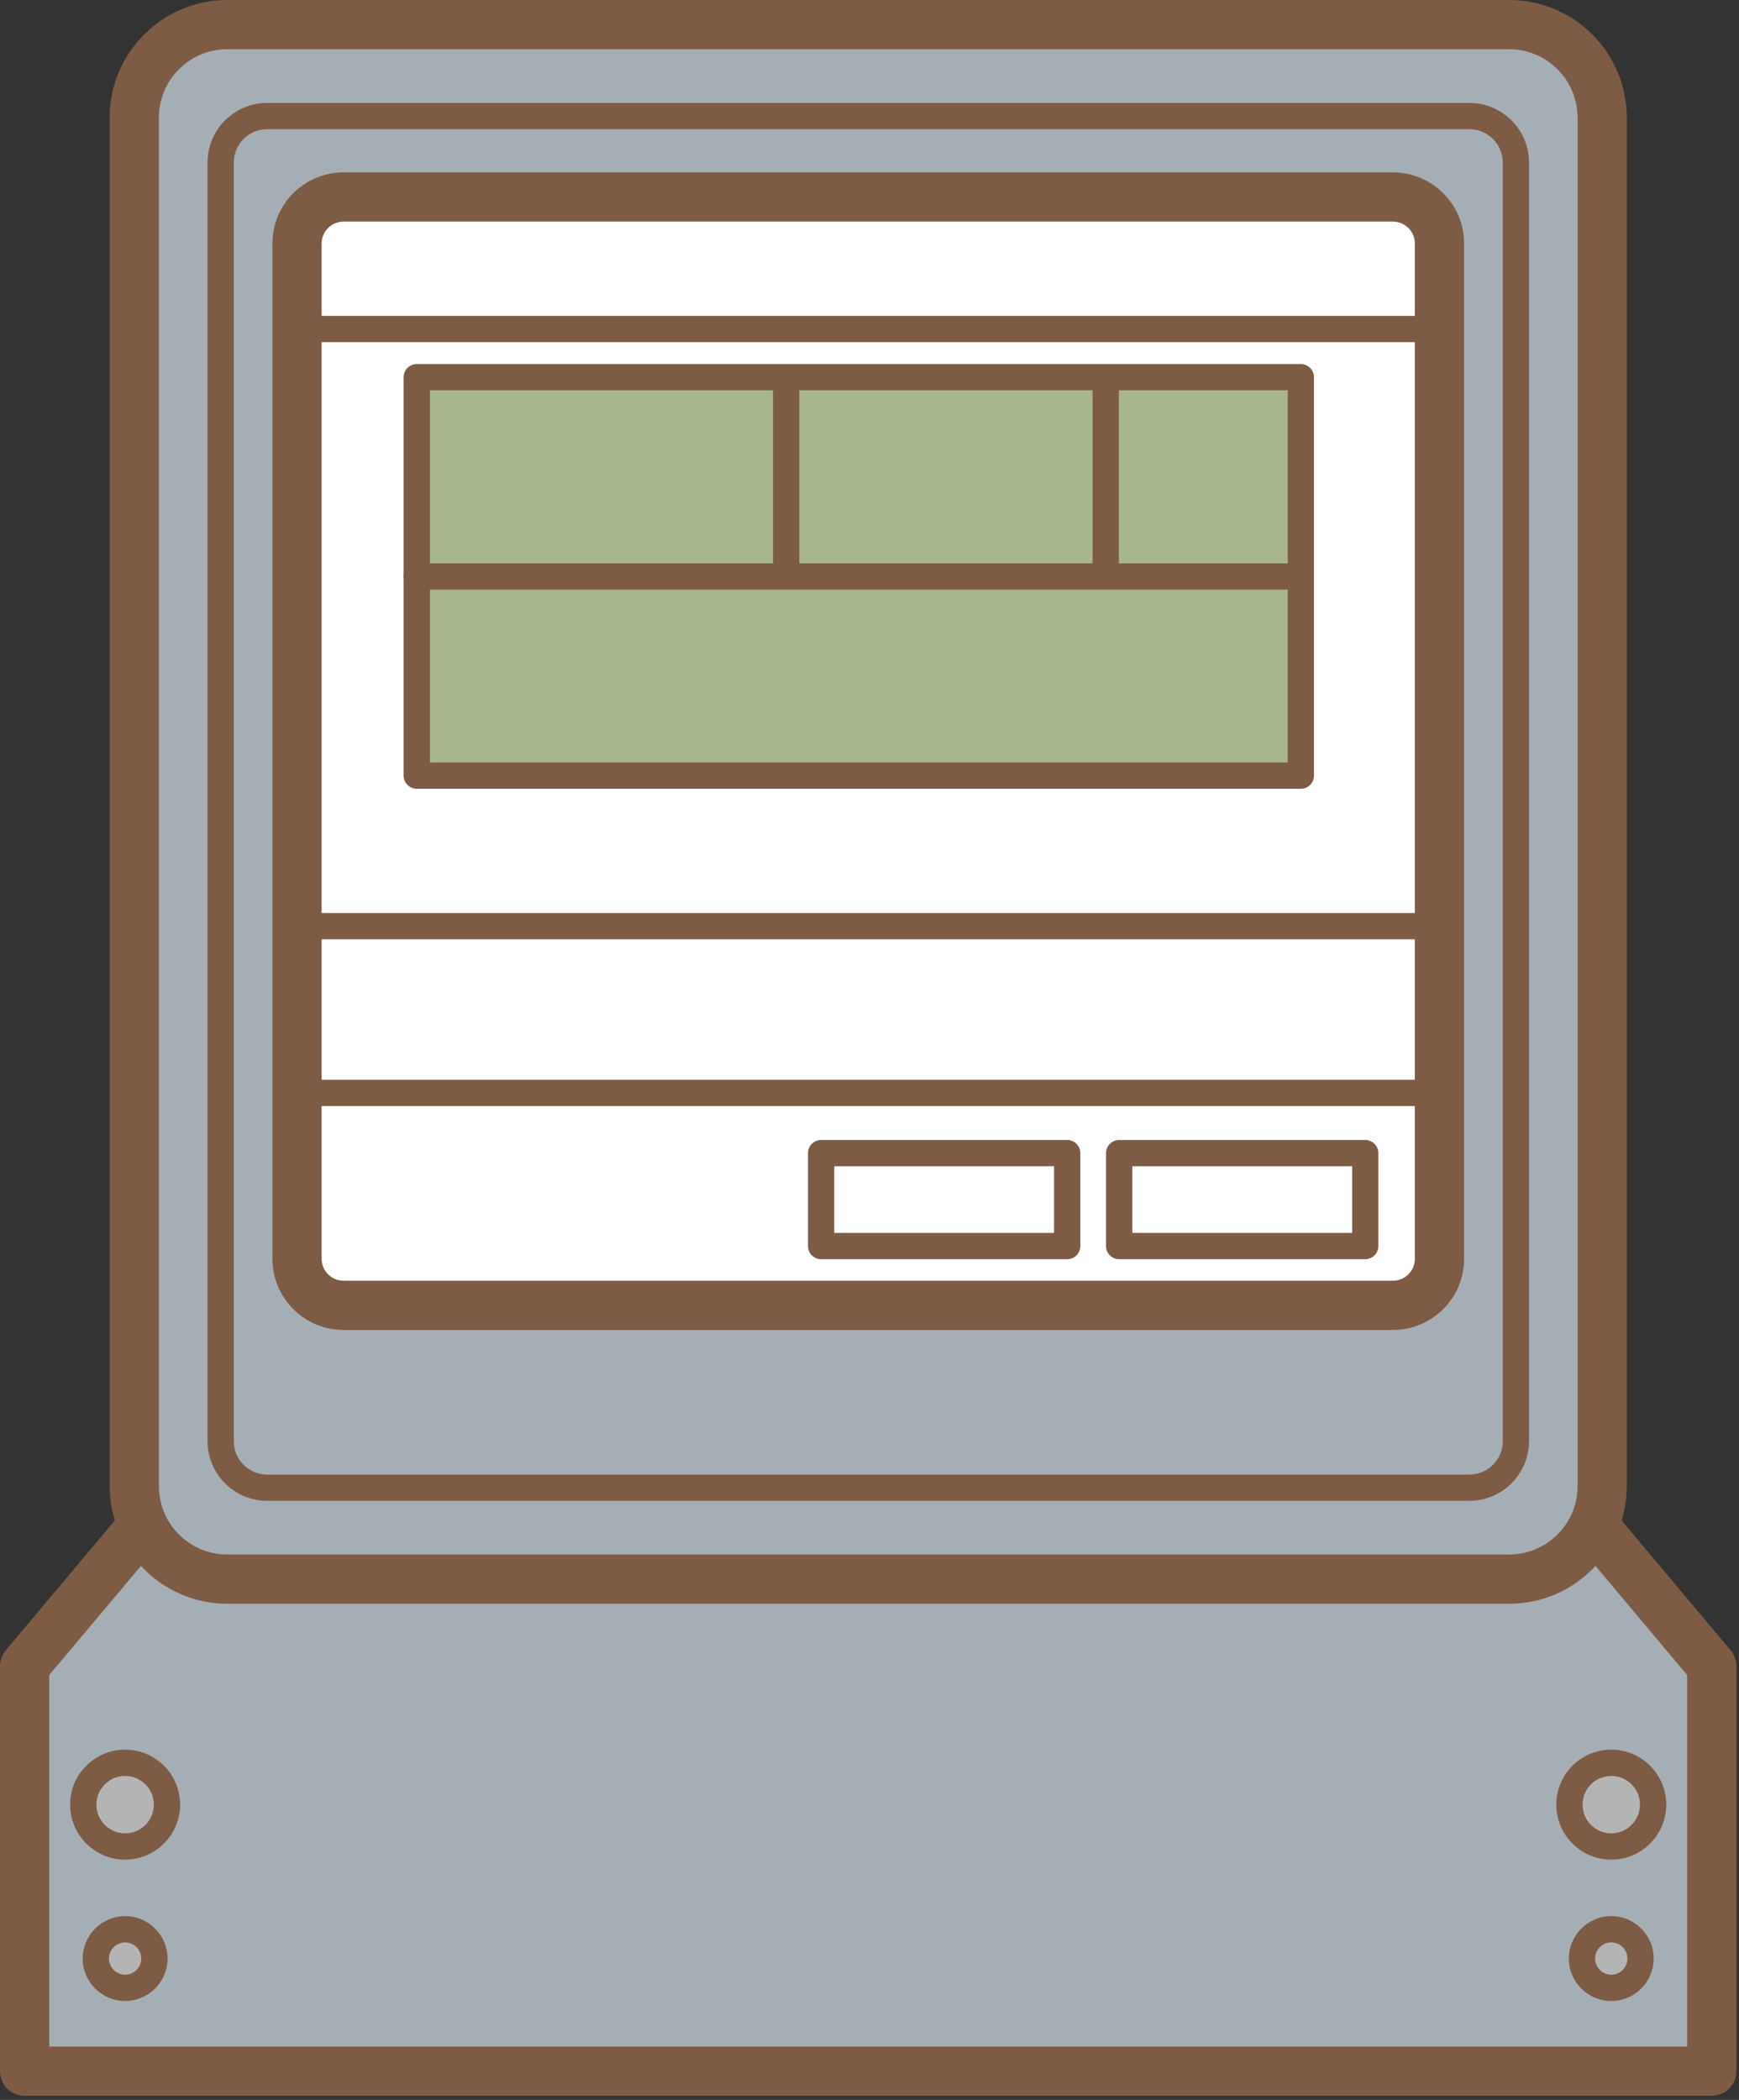 <?xml version="1.0" encoding="utf-8"?>
<!-- Generator: Adobe Illustrator 16.0.3, SVG Export Plug-In . SVG Version: 6.00 Build 0)  -->
<!DOCTYPE svg PUBLIC "-//W3C//DTD SVG 1.1//EN" "http://www.w3.org/Graphics/SVG/1.1/DTD/svg11.dtd">
<svg version="1.1" id="レイヤー_1" xmlns="http://www.w3.org/2000/svg" xmlns:xlink="http://www.w3.org/1999/xlink" x="0px"
	 y="0px" width="53px" height="64px" viewBox="0 0 53 64" enable-background="new 0 0 53 64" xml:space="preserve">
<rect x="0" y="0" width="53" height="64" fill="#333333" stroke="none"/>
<g>
	<g>
		<polygon fill="#A5AEB4" points="48.52,46.431 52.17,50.778 52.17,63.126 0.75,63.126 0.75,50.778 4.402,46.431 		"/>
		<path fill="#7E5B45" d="M52.17,63.876H0.75c-0.414,0-0.75-0.336-0.75-0.75V50.778c0-0.177,0.063-0.348,0.176-0.482l3.652-4.348
			c0.143-0.17,0.353-0.268,0.574-0.268H48.52c0.222,0,0.432,0.098,0.574,0.268l3.65,4.348c0.113,0.135,0.176,0.306,0.176,0.482
			v12.348C52.92,63.54,52.584,63.876,52.17,63.876z M1.5,62.376h49.92V51.052l-3.25-3.871H4.752L1.5,51.052V62.376z"/>
	</g>
	<g>
		<g>
			<path fill="#A5AEB4" d="M48.83,45.293c0,1.56-1.275,2.835-2.834,2.835H6.926c-1.559,0-2.834-1.275-2.834-2.835V3.585
				c0-1.56,1.275-2.835,2.834-2.835h39.07c1.559,0,2.834,1.275,2.834,2.835V45.293z"/>
		</g>
		<g>
			<path fill="#7E5B45" d="M45.996,48.878H6.926c-1.977,0-3.584-1.608-3.584-3.585V3.585C3.342,1.608,4.949,0,6.926,0h39.07
				c1.977,0,3.584,1.608,3.584,3.585v41.708C49.58,47.27,47.973,48.878,45.996,48.878z M6.926,1.5c-1.149,0-2.084,0.936-2.084,2.085
				v41.708c0,1.149,0.935,2.085,2.084,2.085h39.07c1.149,0,2.084-0.936,2.084-2.085V3.585c0-1.149-0.935-2.085-2.084-2.085H6.926z"
				/>
		</g>
	</g>
	<g>
		<path fill="#7E5B45" d="M44.781,45.741H8.141c-1.001,0-1.816-0.816-1.816-1.818V4.954c0-1.002,0.815-1.817,1.816-1.817h36.641
			c1.002,0,1.818,0.815,1.818,1.817v38.969C46.6,44.925,45.783,45.741,44.781,45.741z M8.141,3.938
			c-0.561,0-1.016,0.456-1.016,1.017v38.969c0,0.562,0.455,1.018,1.016,1.018h36.641c0.562,0,1.018-0.456,1.018-1.018V4.954
			c0-0.561-0.456-1.017-1.018-1.017H8.141z"/>
	</g>
	<g>
		<g>
			<path fill="#FFFFFF" d="M43.871,38.367c0,0.78-0.639,1.417-1.418,1.417H10.471c-0.779,0-1.418-0.637-1.418-1.417V7.421
				c0-0.779,0.639-1.417,1.418-1.417h31.982c0.779,0,1.418,0.638,1.418,1.417V38.367z"/>
		</g>
		<g>
			<path fill="#7E5B45" d="M42.453,40.534H10.471c-1.195,0-2.168-0.972-2.168-2.167V7.421c0-1.195,0.973-2.167,2.168-2.167h31.982
				c1.195,0,2.168,0.972,2.168,2.167v30.946C44.621,39.563,43.648,40.534,42.453,40.534z M10.471,6.754
				c-0.368,0-0.668,0.299-0.668,0.667v30.946c0,0.368,0.3,0.667,0.668,0.667h31.982c0.368,0,0.668-0.299,0.668-0.667V7.421
				c0-0.368-0.3-0.667-0.668-0.667H10.471z"/>
		</g>
	</g>
	<g>
		<rect x="12.701" y="11.496" fill="#A7B68B" width="26.945" height="12.144"/>
		<path fill="#7E5B45" d="M39.646,24.04H12.701c-0.221,0-0.4-0.18-0.4-0.4V11.496c0-0.221,0.18-0.4,0.4-0.4h26.945
			c0.221,0,0.4,0.18,0.4,0.4V23.64C40.047,23.86,39.867,24.04,39.646,24.04z M13.102,23.239h26.145V11.896H13.102V23.239z"/>
	</g>
	<g>
		<path fill="#7E5B45" d="M39.393,17.969H12.701c-0.221,0-0.4-0.18-0.4-0.4s0.18-0.4,0.4-0.4h26.691c0.221,0,0.4,0.18,0.4,0.4
			S39.613,17.969,39.393,17.969z"/>
	</g>
	<g>
		<path fill="#7E5B45" d="M23.959,17.843c-0.221,0-0.4-0.18-0.4-0.4v-5.693c0-0.221,0.18-0.4,0.4-0.4s0.4,0.18,0.4,0.4v5.693
			C24.359,17.663,24.18,17.843,23.959,17.843z"/>
	</g>
	<g>
		<path fill="#7E5B45" d="M33.699,17.843c-0.221,0-0.4-0.18-0.4-0.4v-5.693c0-0.221,0.18-0.4,0.4-0.4s0.4,0.18,0.4,0.4v5.693
			C34.1,17.663,33.92,17.843,33.699,17.843z"/>
	</g>
	<g>
		<path fill="#7E5B45" d="M43.525,28.627H9.191c-0.221,0-0.4-0.18-0.4-0.4s0.18-0.4,0.4-0.4h34.334c0.221,0,0.4,0.18,0.4,0.4
			S43.746,28.627,43.525,28.627z"/>
	</g>
	<g>
		<path fill="#7E5B45" d="M43.525,33.71H9.191c-0.221,0-0.4-0.18-0.4-0.4s0.18-0.4,0.4-0.4h34.334c0.221,0,0.4,0.18,0.4,0.4
			S43.746,33.71,43.525,33.71z"/>
	</g>
	<g>
		<path fill="#7E5B45" d="M32.525,38.377h-7.5c-0.221,0-0.4-0.18-0.4-0.4v-2.833c0-0.221,0.18-0.4,0.4-0.4h7.5
			c0.221,0,0.4,0.18,0.4,0.4v2.833C32.926,38.197,32.746,38.377,32.525,38.377z M25.426,37.576h6.699v-2.032h-6.699V37.576z"/>
	</g>
	<g>
		<path fill="#7E5B45" d="M41.609,38.377h-7.5c-0.221,0-0.4-0.18-0.4-0.4v-2.833c0-0.221,0.18-0.4,0.4-0.4h7.5
			c0.221,0,0.4,0.18,0.4,0.4v2.833C42.01,38.197,41.83,38.377,41.609,38.377z M34.51,37.576h6.699v-2.032H34.51V37.576z"/>
	</g>
	<g>
		<path fill="#7E5B45" d="M43.525,10.427H9.191c-0.221,0-0.4-0.18-0.4-0.4s0.18-0.4,0.4-0.4h34.334c0.221,0,0.4,0.18,0.4,0.4
			S43.746,10.427,43.525,10.427z"/>
	</g>
	<g>
		<circle fill="#B4B4B5" cx="49.107" cy="55.001" r="1.275"/>
		<path fill="#7E5B45" d="M49.107,56.677c-0.924,0-1.676-0.752-1.676-1.676s0.752-1.676,1.676-1.676s1.676,0.752,1.676,1.676
			S50.031,56.677,49.107,56.677z M49.107,54.126c-0.482,0-0.875,0.393-0.875,0.875s0.393,0.875,0.875,0.875s0.875-0.393,0.875-0.875
			S49.59,54.126,49.107,54.126z"/>
	</g>
	<g>
		<circle fill="#B4B4B5" cx="49.107" cy="59.692" r="0.893"/>
		<path fill="#7E5B45" d="M49.107,60.985c-0.713,0-1.293-0.58-1.293-1.293s0.58-1.293,1.293-1.293s1.293,0.58,1.293,1.293
			S49.82,60.985,49.107,60.985z M49.107,59.2c-0.271,0-0.492,0.221-0.492,0.492s0.221,0.492,0.492,0.492s0.492-0.221,0.492-0.492
			S49.379,59.2,49.107,59.2z"/>
	</g>
	<g>
		<circle fill="#B4B4B5" cx="3.813" cy="55.001" r="1.275"/>
		<path fill="#7E5B45" d="M3.813,56.677c-0.924,0-1.676-0.752-1.676-1.676s0.752-1.676,1.676-1.676s1.676,0.752,1.676,1.676
			S4.736,56.677,3.813,56.677z M3.813,54.126c-0.482,0-0.875,0.393-0.875,0.875s0.393,0.875,0.875,0.875s0.875-0.393,0.875-0.875
			S4.295,54.126,3.813,54.126z"/>
	</g>
	<g>
		<circle fill="#B4B4B5" cx="3.813" cy="59.692" r="0.893"/>
		<path fill="#7E5B45" d="M3.813,60.985c-0.713,0-1.293-0.58-1.293-1.293s0.58-1.293,1.293-1.293s1.293,0.58,1.293,1.293
			S4.525,60.985,3.813,60.985z M3.813,59.2c-0.271,0-0.492,0.221-0.492,0.492s0.221,0.492,0.492,0.492s0.492-0.221,0.492-0.492
			S4.084,59.2,3.813,59.2z"/>
	</g>
</g>
</svg>
